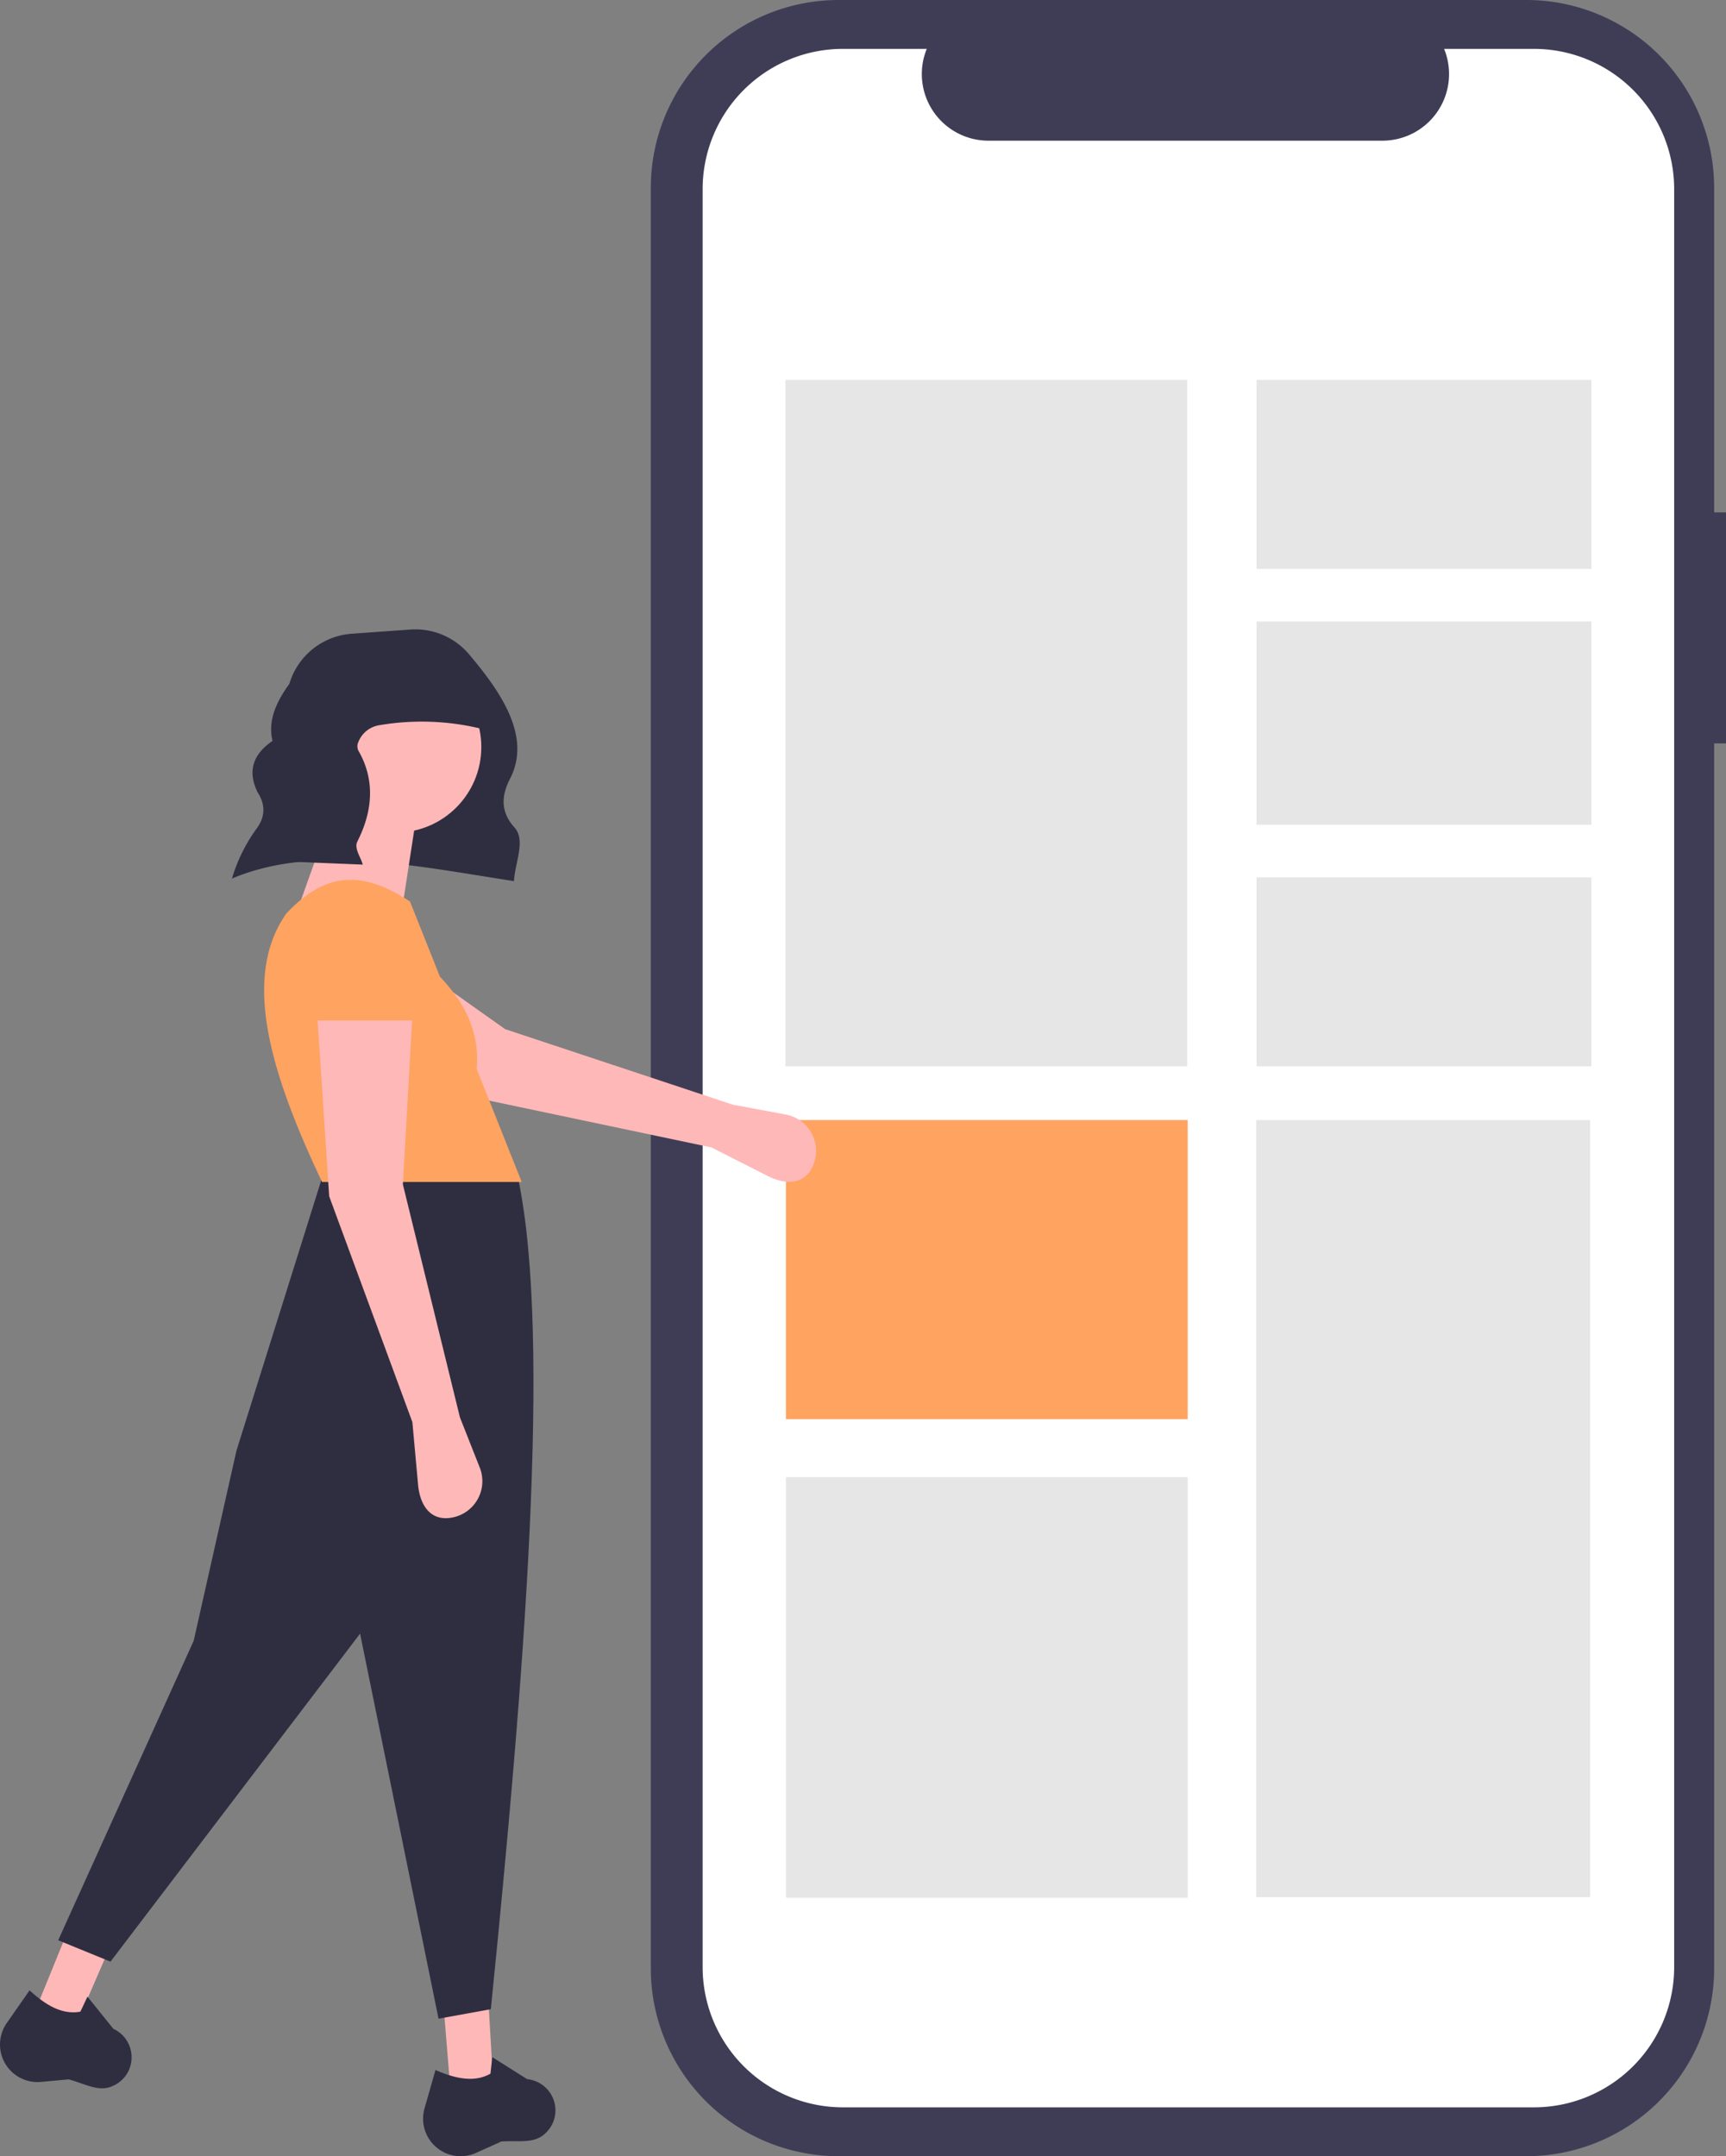 <svg id="fca56bc5-77d4-406d-ad66-27bb6fa058ef" data-name="Layer 1" xmlns="http://www.w3.org/2000/svg" width="582.54" height="727.778" viewBox="0 0 582.54 727.778"><rect x="0" y="0" width="582.54" height="727.778" fill="#808080" stroke="none"/><path d="M891.27,259.058h-3.999V149.513A63.402,63.402,0,0,0,823.87,86.111H591.783a63.402,63.402,0,0,0-63.402,63.402V750.487A63.402,63.402,0,0,0,591.783,813.889H823.869a63.402,63.402,0,0,0,63.402-63.402V337.034h3.999Z" transform="translate(-308.73 -86.111)" fill="#3f3d56"/><path d="M826.428,102.606h-30.295a22.495,22.495,0,0,1-20.827,30.991H642.346a22.495,22.495,0,0,1-20.827-30.991h-28.296a47.348,47.348,0,0,0-47.348,47.348V750.046a47.348,47.348,0,0,0,47.348,47.348H826.428a47.348,47.348,0,0,0,47.348-47.348h0V149.954A47.348,47.348,0,0,0,826.428,102.606Z" transform="translate(-308.73 -86.111)" fill="#fff"/><rect x="265.088" y="128.247" width="135.604" height="231.657" fill="#e6e6e6"/><rect x="423.99" y="378.051" width="112.706" height="262.268" fill="#e6e6e6"/><rect x="424.1" y="128.247" width="113.004" height="63.766" fill="#e6e6e6"/><rect x="424.1" y="209.771" width="113.004" height="68.609" fill="#e6e6e6"/><rect x="424.1" y="296.138" width="113.004" height="63.766" fill="#e6e6e6"/><rect x="265.256" y="378.051" width="135.604" height="100.955" fill="#ffa360"/><rect x="265.256" y="498.576" width="135.604" height="141.955" fill="#e6e6e6"/><path d="M548.857,473.402l18.875,9.585c6.737,3.421,13.239,2.836,15.728-4.297v0a12.481,12.481,0,0,0-9.493-16.382l-17.939-3.349-76.829-25.49L432.659,400.467,415.598,427.648l53.776,29.018Z" transform="translate(-308.73 -86.111)" fill="#ffb8b8"/><polygon points="152.018 705.436 166.459 703.029 164.854 675.751 149.611 675.751 152.018 705.436" fill="#ffb8b8"/><polygon points="11.857 678.794 25.833 683.153 36.695 658.08 23.087 651.21 11.857 678.794" fill="#ffb8b8"/><path d="M387.016,382.657c27.497-11.695,61.744-4.285,95.191.858.311-6.228,4.084-13.808.132-18.153-4.801-5.279-4.359-10.825-1.47-16.404,7.388-14.265-3.197-29.444-13.884-42.065a23.669,23.669,0,0,0-19.755-8.292l-19.797,1.414a23.709,23.709,0,0,0-21.053,16.946v0c-4.727,6.429-7.257,12.841-5.664,19.219-7.081,4.839-8.27,10.68-5.089,17.264,2.698,4.146,2.669,8.182-.123,12.106a55.891,55.891,0,0,0-8.31,16.506Z" transform="translate(-308.73 -86.111)" fill="#2f2e41"/><path d="M328.37,741.003l17.65,7.221L430.261,637.508l26.476,129.971,17.65-3.209c11.322-112.052,20.555-226.344,9.226-280.4l-65.386-2.808-29.685,94.67-14.441,64.183Z" transform="translate(-308.73 -86.111)" fill="#2f2e41"/><path d="M461.542,813.608h0a12.672,12.672,0,0,0,7.855-.835l8.579-3.86c7.193-.369,12.091,1.063,16.096-4.163a10.496,10.496,0,0,0,1.225-10.582h0a10.569,10.569,0,0,0-8.631-6.28l-11.783-7.425-.618,5.566c-5.385,3.051-11.779,1.733-18.554-1.237l-3.698,12.944A12.672,12.672,0,0,0,461.542,813.608Z" transform="translate(-308.73 -86.111)" fill="#2f2e41"/><path d="M314.869,787.056h0a12.672,12.672,0,0,0,7.701,1.761l9.367-.865c6.923,1.987,11.091,4.932,16.576,1.29a10.496,10.496,0,0,0,4.595-9.61h0a10.569,10.569,0,0,0-6.124-8.743l-8.733-10.849-2.392,5.064c-6.084,1.137-11.704-2.186-17.147-7.195l-7.701,11.041A12.672,12.672,0,0,0,314.869,787.056Z" transform="translate(-308.73 -86.111)" fill="#2f2e41"/><circle cx="133.565" cy="252.143" r="28.882" fill="#ffb8b8"/><polygon points="98.264 313.117 135.972 305.094 140.786 273.805 114.31 268.189 98.264 313.117" fill="#ffb8b8"/><path d="M417.424,485.073h67.392l-15.19-38.138c1.104-13.123-4.458-22.775-12.418-31.178l-10.099-25.355c-16.317-10.739-28.619-9.937-41.719,4.011C389.858,416.405,400.609,449.462,417.424,485.073Z" transform="translate(-308.73 -86.111)" fill="#ffa360"/><path d="M447.911,566.104l1.917,21.082c.684,7.525,4.636,12.721,12.001,11.037h0a12.481,12.481,0,0,0,8.828-16.75l-6.7-16.974-19.255-78.624,3.209-56.962H415.819l4.011,60.974Z" transform="translate(-308.73 -86.111)" fill="#ffb8b8"/><path d="M397.307,376.557c3.105-28.136,11.062-52.095,24.87-71.017l2.067-.069v-.511l6.712.286,18.663-.627c-.437.454-.854.911-1.276,1.367l13.608.579,12.837,26.476a85.266,85.266,0,0,0-37.995-2.157,9.087,9.087,0,0,0-7.101,5.658,3.38,3.38,0,0,0,.024,2.974c5.395,9.41,5.126,19.744-.357,30.594-1.197,2.368,1.101,5.22,1.822,7.833Z" transform="translate(-308.73 -86.111)" fill="#2f2e41"/><path d="M413.413,430.517H450.318l-2.587-24.075a16.701,16.701,0,0,0-15.853-15.999h0a16.701,16.701,0,0,0-17.522,16.026Z" transform="translate(-308.73 -86.111)" fill="#ffa360"/></svg>